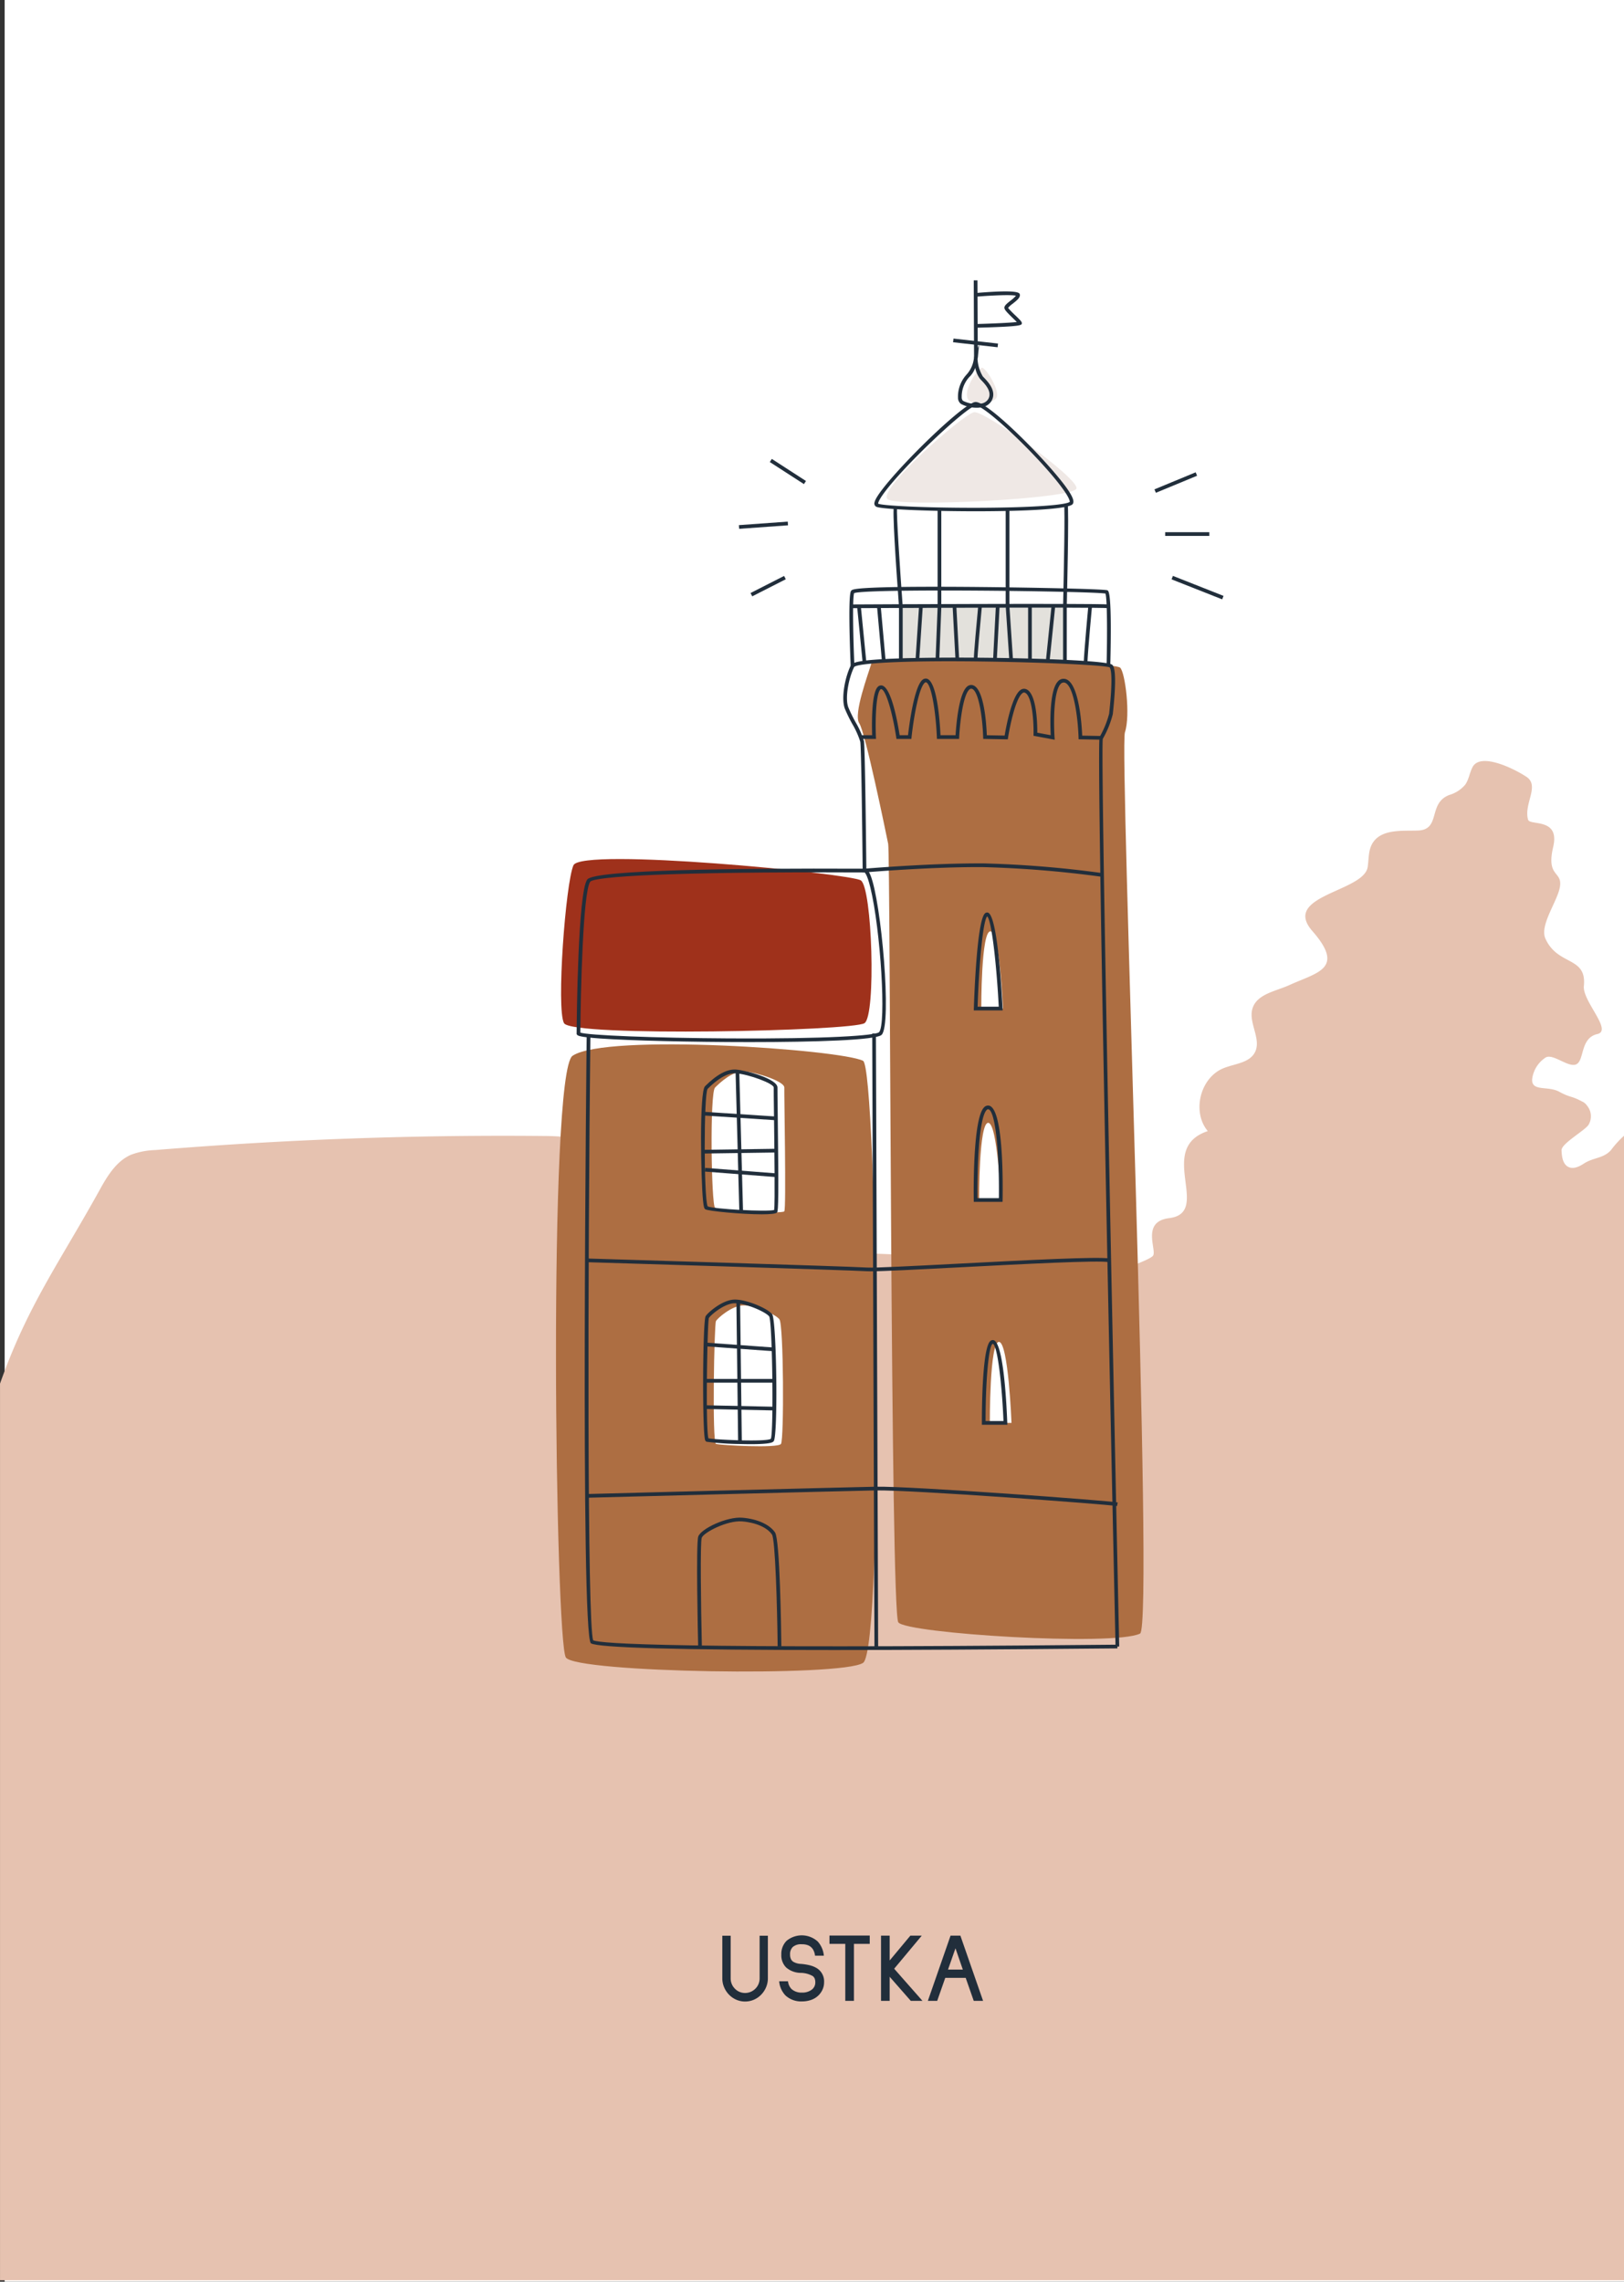 <svg xmlns="http://www.w3.org/2000/svg" width="353.012" height="496" viewBox="0 0 353.012 496">
  <rect x="0" y="0" width="353.012" height="496" fill="#333333" stroke="none"/>
  <g id="_8" data-name="8" transform="translate(9537.012 -13343)">
    <rect id="Rectangle_276" data-name="Rectangle 276" width="352" height="496" transform="translate(-9536 13343)" fill="#fff"/>
    <g id="ustka" transform="translate(-12633.499 13004.386)">
      <path id="Path_2745" data-name="Path 2745" d="M3449.5,569.112a21.389,21.389,0,0,0-2.816,3.1c-1.612,1.846-3.866,1.608-5.916,2.95-.988.648-2.227,1.244-3.3.757-1.276-.578-1.5-2.263-1.543-3.663-.046-1.458,5.156-4.312,5.895-5.57a3.614,3.614,0,0,0-.364-4.132,2.519,2.519,0,0,0-1.084-.9c-2.5-1.328-2.46-.755-4.947-2.11s-6.1.049-5.885-2.777a6.532,6.532,0,0,1,2.834-4.6c1.5-1.095,4.774,2,6.562,1.486,2.062-.594.878-5.769,4.765-6.647,3.392-.766-3.26-7.147-2.926-10.451.66-6.517-5.681-4.323-8.359-10.3-1.313-2.93,2.661-8.124,3.162-11.295.549-3.474-3.037-1.98-1.469-8.644,1.505-6.4-5.06-4.565-5.455-5.9-1.017-3.425,2.613-7.382-.376-9.34s-9.992-5.27-11.686-2.124c-.663,1.23-.8,2.715-1.617,3.852a7.129,7.129,0,0,1-3.438,2.223c-4.727,1.787-1.785,7.52-6.785,7.732-3.268.139-8.153-.469-10.026,2.947-.82,1.5-.688,3.307-.946,4.993-.832,5.42-18.921,6.146-11.962,13.98,7.08,8.134,1.01,8.912-4.993,11.652-3.005,1.371-7.089,1.939-8.077,5.092-.977,3.117,2.035,6.692.506,9.577-1.225,2.31-4.4,2.446-6.818,3.43-5.066,2.057-6.917,9.473-3.412,13.669-11.374,3.778,1.071,17.758-8.414,18.924-6.209.765-2.5,7.129-3.533,8.216-1.428,1.494-13.26,4.776-13.72,6.791-1.766,7.725-4.547-8.919-12.251-7.062s-15.761.93-23.663.347a264.557,264.557,0,0,0-36.512-.16c-5.617.364-11.332.9-16.821-.351s-10.836-4.666-12.778-9.95c-1.382-3.758-1-8.219-3.4-11.426-2.842-3.8-8.282-4.218-13.025-4.265q-42.4-.414-84.708,3.058a16.294,16.294,0,0,0-5.252,1.028c-3.183,1.395-5.12,4.6-6.8,7.645-8.737,15.8-15.642,25.072-21.656,42.1V817.9H3449.5V569.112" transform="translate(0 16.389)" fill="#e6c2b0"/>
      <g id="Group_470" data-name="Group 470" transform="translate(3253.498 759.31)">
        <path id="Path_2746" data-name="Path 2746" d="M3231.911,716.86a4.943,4.943,0,0,1-1.591-1.1,5.206,5.206,0,0,1-1.067-1.622,4.928,4.928,0,0,1-.385-1.921v-9.265h1.815v9.265a3.2,3.2,0,0,0,.235,1.217,3.076,3.076,0,0,0,.683,1.023,2.97,2.97,0,0,0,1,.694,3.14,3.14,0,0,0,2.434,0,3.2,3.2,0,0,0,1.025-.694,3.079,3.079,0,0,0,.683-1.023,3.191,3.191,0,0,0,.235-1.217v-9.265h1.793v9.265a4.923,4.923,0,0,1-.384,1.921,5.185,5.185,0,0,1-1.067,1.622,4.938,4.938,0,0,1-1.591,1.1,4.819,4.819,0,0,1-3.821,0Z" transform="translate(-3228.869 -702.866)" fill="#212e3b"/>
        <path id="Path_2747" data-name="Path 2747" d="M3246.636,705.932a2.342,2.342,0,0,0-.95-.843,3.387,3.387,0,0,0-1.441-.267,2.7,2.7,0,0,0-2.029.619,2.172,2.172,0,0,0-.555,1.6,2.33,2.33,0,0,0,.172.971,1.456,1.456,0,0,0,.512.608,3.567,3.567,0,0,0,1.686.47,11.806,11.806,0,0,1,2.019.331,5.4,5.4,0,0,1,1.44.609,3.372,3.372,0,0,1,1.56,3.074,3.749,3.749,0,0,1-.322,1.537,4.249,4.249,0,0,1-.9,1.3,4.293,4.293,0,0,1-1.613.982,5.907,5.907,0,0,1-1.932.32,5.019,5.019,0,0,1-3.608-1.281,5.076,5.076,0,0,1-1.388-3.075l.043-.02h1.879a2.794,2.794,0,0,0,.77,1.687,3.174,3.174,0,0,0,2.241.769,3.368,3.368,0,0,0,2.134-.619,1.94,1.94,0,0,0,.79-1.6,2.357,2.357,0,0,0-.116-.779,1.333,1.333,0,0,0-.437-.587,5.411,5.411,0,0,0-2.713-.7,4.9,4.9,0,0,1-3.073-1.174,3.72,3.72,0,0,1-1.046-2.818,4.008,4.008,0,0,1,1.132-2.967,5.175,5.175,0,0,1,6.789.149,5.356,5.356,0,0,1,1.323,3.074h-1.921A3.328,3.328,0,0,0,3246.636,705.932Z" transform="translate(-3226.93 -702.879)" fill="#212e3b"/>
        <path id="Path_2748" data-name="Path 2748" d="M3253.825,704.728v12.384h-1.879V704.728h-3.438v-1.813h8.753v1.813Z" transform="translate(-3225.215 -702.872)" fill="#212e3b"/>
        <path id="Path_2749" data-name="Path 2749" d="M3264.424,717.109l-4.588-5.23v5.23h-1.879V702.933h1.879v5.4l4.5-5.4h2.477l-6,7.195,6.148,6.981Z" transform="translate(-3223.457 -702.869)" fill="#212e3b"/>
        <path id="Path_2750" data-name="Path 2750" d="M3276.513,717.109l-1.751-5h-4.44l-1.751,5h-2.028l4.933-14.176h2.134l4.933,14.176Zm-3.971-11.422-1.623,4.633h3.224Z" transform="translate(-3221.86 -702.869)" fill="#212e3b"/>
      </g>
      <g id="ustka_kolor" data-name="ustka kolor" transform="translate(3217.345 418.558)">
        <path id="Path_2751" data-name="Path 2751" d="M3261.81,459.609c.085-.371,34.539-.447,35.036,0,.753.678.917,11.335.064,11.6-1.152.364-34.3.186-34.886-.371S3261.582,460.607,3261.81,459.609Z" transform="translate(-3186.625 -407.443)" fill="#e3e1dc"/>
        <path id="Path_2752" data-name="Path 2752" d="M3202.006,506.973c1.718-3.918,59.971,1.758,62.458,3.276s3.352,29.342.812,31.047-63.612,3.071-65.318,0S3200.3,510.863,3202.006,506.973Z" transform="translate(-3198.214 -398.826)" fill="#9f311b"/>
        <path id="Path_2753" data-name="Path 2753" d="M3276.887,415.6c.767-.434,4.215,5.2,3.212,6.568s-5.609,1.791-6.292,0S3275.532,416.369,3276.887,415.6Z" transform="translate(-3184.377 -415.578)" fill="#efe8e5"/>
        <path id="Path_2754" data-name="Path 2754" d="M3277.959,423.727c2.1-.534,22.637,14.244,22.3,16.548s-38.468,4.18-41.028,2.388S3275.275,424.409,3277.959,423.727Z" transform="translate(-3187.113 -414.064)" fill="#efe8e5"/>
        <path id="Path_2755" data-name="Path 2755" d="M3201.989,542.066c7.33-4.943,58.112-1.383,63.14,1.086,3.077,1.511,4.712,127.814,0,130.885s-62.288,2.147-64.591-1.165S3196.62,545.687,3201.989,542.066Z" transform="translate(-3198.387 -392.507)" fill="#ad6e42"/>
        <path id="Path_2756" data-name="Path 2756" d="M3315.052,680.843c3.111-1.5-4.529-192.158-3.288-195.911s.05-13.036-1.038-14.059c-1.465-1.379-53.353-3.379-54.056-.99s-3.984,11.107-2.655,13.078,5.78,23.745,6.286,26.2.483,166.791,2.2,169.229S3309.253,683.642,3315.052,680.843Z" transform="translate(-3188.095 -405.682)" fill="#ad6e42"/>
        <path id="Path_2757" data-name="Path 2757" d="M3227.653,574.175c-.81-.541-1.169-24.951,0-26.12s3.9-3.7,6.433-3.508,8.672,2.144,8.625,3.508.439,26.315,0,26.9S3228.823,574.954,3227.653,574.175Z" transform="translate(-3193.081 -391.586)" fill="#fff"/>
        <path id="Path_2758" data-name="Path 2758" d="M3227.782,617.536c-.861-.258-.39-26.022,0-26.7s3.411-3.314,5.847-3.411,7.017,1.853,7.943,3.022,1.024,26.119.342,27.094S3228.757,617.827,3227.782,617.536Z" transform="translate(-3193.008 -383.608)" fill="#fff"/>
        <path id="Path_2759" data-name="Path 2759" d="M3277.894,611.722s-.061-17.641,1.987-17.606,2.729,17.606,2.729,17.606Z" transform="translate(-3183.595 -382.362)" fill="#fff"/>
        <path id="Path_2760" data-name="Path 2760" d="M3275.925,570.744s-.061-16.811,1.987-16.778,2.73,16.778,2.73,16.778Z" transform="translate(-3183.961 -389.832)" fill="#fff"/>
        <path id="Path_2761" data-name="Path 2761" d="M3276.328,535.648s-.061-16.81,1.986-16.777,2.73,16.777,2.73,16.777Z" transform="translate(-3183.886 -396.361)" fill="#fff"/>
      </g>
      <g id="ustka-2" data-name="ustka" transform="translate(3221.829 399.559)">
        <path id="Path_2762" data-name="Path 2762" d="M3257.75,671.539c-33.443,0-51.13-.486-52.744-1.455-2.342-1.405-.943-130.8-.927-132.105l.806.01c-.587,51.795-.7,127.99.607,131.441,1.713.754,18.524,1.842,109.161.987,2.666-.025,4.353-.042,4.785-.042v.808c-.431,0-2.116.015-4.779.04Q3281.122,671.539,3257.75,671.539Z" transform="translate(-3201.892 -373.807)" fill="#212e3b"/>
        <path id="Path_2763" data-name="Path 2763" d="M3239.788,545.087c-12.712,0-26.188-.337-32.488-.784-4.668-.331-4.89-.625-5.05-.84l-.082-.109v-.136c.021-3.132.266-30.691,2.313-33.481h0c1.575-2.143,33.041-2.455,59.149-2.347l1.115,0c.638,0,1.043.8,1.291,1.4,2.36,5.7,4.7,32.453,2.437,34.714C3267.315,544.665,3254.031,545.087,3239.788,545.087Zm-36.81-2.07c1.544.589,15.893,1.174,32.437,1.264,21.2.122,31.711-.616,32.488-1.346,1.607-1.607.363-22.221-1.9-31.51-.738-3.026-1.249-3.219-1.27-3.226l-1.105,0c-41.713-.173-57.561.924-58.5,2.017C3203.544,512.387,3203.041,534.425,3202.978,543.018Z" transform="translate(-3202.168 -379.502)" fill="#212e3b"/>
        <path id="Path_2764" data-name="Path 2764" d="M3310.218,683.675c-.524-24.006-2.559-118.144-3.3-167.372a233.951,233.951,0,0,0-25.357-2.058c-11.257-.1-25.731,1.136-25.876,1.149l-.434.037,0-.434c-.09-9.159-.313-26.8-.515-28.007a18.733,18.733,0,0,0-1.762-3.909,32.919,32.919,0,0,1-1.6-3.292c-.833-2.22.007-6.8,1.315-9.418.162-.323.6-.663,2.672-.961,9.229-1.333,52.758-.636,54.158.866.276.3,1.121,1.205.137,10.411l-.031.3a21.151,21.151,0,0,1-2.17,5.366c-.528,2.557,2.1,130.189,3.565,197.306Zm-29.873-170.242c.413,0,.819,0,1.225,0a234.552,234.552,0,0,1,25.338,2.049c-.262-17.557-.353-29.2-.141-29.55a20.628,20.628,0,0,0,2.059-5.029l.032-.307c.878-8.2.28-9.557.075-9.775-.843-.422-12.954-1.089-27.818-1.281-18.223-.238-27.045.434-27.711,1.2-1.2,2.4-2.022,6.758-1.273,8.758a32.729,32.729,0,0,0,1.555,3.2,18.385,18.385,0,0,1,1.844,4.152c.247,1.48.485,24.136.522,27.7C3258.457,514.359,3270.4,513.433,3280.345,513.433Z" transform="translate(-3193.075 -386.696)" fill="#212e3b"/>
        <path id="Path_2765" data-name="Path 2765" d="M3252.444,472.983c-.067-1.512-.634-14.823.036-16.3a.681.681,0,0,1,.421-.331c2.09-.74,18.878-.678,28.7-.575,8.706.091,26.036.4,26.654.713.276.138,1.01.5.613,16.484l-.806-.019c.172-6.93.142-14.663-.241-15.758-3.1-.528-51.914-1.147-54.638-.093-.4,1.344-.177,10.34.066,15.842Zm.677-15.849Zm54.667-.011Z" transform="translate(-3192.868 -389.112)" fill="#212e3b"/>
        <path id="Path_2766" data-name="Path 2766" d="M3252.51,459.783l0-.806c2.137-.012,52.377-.263,56.022,0l-.058.8C3304.857,459.519,3253.031,459.78,3252.51,459.783Z" transform="translate(-3192.803 -388.527)" fill="#212e3b"/>
        <rect id="Rectangle_451" data-name="Rectangle 451" width="0.808" height="11.974" transform="translate(61.001 71.204) rotate(-5.634)" fill="#212e3b"/>
        <rect id="Rectangle_452" data-name="Rectangle 452" width="0.807" height="12.026" transform="translate(65.287 70.771) rotate(-5.128)" fill="#212e3b"/>
        <rect id="Rectangle_453" data-name="Rectangle 453" width="0.806" height="11.604" transform="translate(70.068 70.794)" fill="#212e3b"/>
        <rect id="Rectangle_454" data-name="Rectangle 454" width="11.57" height="0.808" transform="translate(73.673 82.371) rotate(-86.219)" fill="#212e3b"/>
        <rect id="Rectangle_455" data-name="Rectangle 455" width="0.807" height="11.686" transform="translate(81.727 70.756) rotate(-3.051)" fill="#212e3b"/>
        <path id="Path_2767" data-name="Path 2767" d="M3274.975,470.915c-.1-.586.694-9.065.939-11.649l.8.076c-.4,4.151-1,10.931-.948,11.449Z" transform="translate(-3188.624 -388.451)" fill="#212e3b"/>
        <rect id="Rectangle_456" data-name="Rectangle 456" width="11.671" height="0.807" transform="translate(90.532 82.376) rotate(-87.039)" fill="#212e3b"/>
        <rect id="Rectangle_457" data-name="Rectangle 457" width="0.806" height="11.552" transform="translate(98.137 70.853)" fill="#212e3b"/>
        <rect id="Rectangle_458" data-name="Rectangle 458" width="11.606" height="0.806" transform="translate(102.039 82.357) rotate(-84.142)" fill="#212e3b"/>
        <path id="Path_2768" data-name="Path 2768" d="M3295.909,471.665l-.807-.03c.1-2.682.987-12.272,1-12.369l.8.076C3296.893,459.438,3296,469.006,3295.909,471.665Z" transform="translate(-3184.878 -388.451)" fill="#212e3b"/>
        <path id="Path_2769" data-name="Path 2769" d="M3292.127,474.888h-.805V462.725c.2-8.376.427-21.126.218-21.957l.778-.21c.308,1.137-.139,20.028-.191,22.177Z" transform="translate(-3185.581 -391.932)" fill="#212e3b"/>
        <path id="Path_2770" data-name="Path 2770" d="M3261.432,462.669c-.707-9.557-1.468-21.071-1.083-21.65l.672.448c-.185.805.621,13.1,1.215,21.142Z" transform="translate(-3191.363 -391.846)" fill="#212e3b"/>
        <path id="Path_2771" data-name="Path 2771" d="M3278.82,445.608c-10.289,0-20.683-.438-21.7-1a.8.8,0,0,1-.348-.954c.682-3.352,18.9-21.488,21.9-21.8h0c.028,0,.058,0,.089,0,3.094,0,17.75,15.062,20.588,19.932.653,1.12.807,1.813.5,2.248C3299.023,445.182,3288.973,445.608,3278.82,445.608Zm-.059-22.955c-1.973.208-16.29,13.647-20.337,19.554-.948,1.385-.869,1.73-.866,1.745.8.42,9.432.9,20.98.9,13.373-.014,20.083-.685,20.66-1.3,0-.009.189-.535-1.713-3.105-4.9-6.625-16.64-17.794-18.673-17.794l-.051,0Z" transform="translate(-3192.013 -395.413)" fill="#212e3b"/>
        <path id="Path_2772" data-name="Path 2772" d="M3276.129,425.065a7.218,7.218,0,0,1-3.411-.824,1.687,1.687,0,0,1-.652-1.392,7.081,7.081,0,0,1,1.872-5,6.346,6.346,0,0,0,1.582-3.491,1.088,1.088,0,0,1,.062-.35l1.086-2.722-.312,2.914c0,.021-.014.127-.04.293a8.2,8.2,0,0,0,1.148,3.773l.182.19c.958.989,2.948,3.048,1.678,5.168a2.929,2.929,0,0,1-1.937,1.311A5.552,5.552,0,0,1,3276.129,425.065Zm-.324-8.668a5.173,5.173,0,0,1-1.341,2.057,6.349,6.349,0,0,0-1.594,4.335,1.03,1.03,0,0,0,.28.77,6.468,6.468,0,0,0,4.05.586,2.154,2.154,0,0,0,1.43-.939c.952-1.589-.686-3.283-1.564-4.193l-.19-.2A6.131,6.131,0,0,1,3275.806,416.4Z" transform="translate(-3189.166 -397.379)" fill="#212e3b"/>
        <path id="Path_2773" data-name="Path 2773" d="M3238.165,575.671c-4.416,0-11.675-.7-12.272-1.1h0c-.2-.13-.345-.346-.5-1.959-.452-4.552-.822-23.516.443-24.781,2.555-2.555,4.829-3.774,6.749-3.626,2.2.17,9.064,2.039,9,3.925-.013.37.017,2.657.053,5.551.228,18.007.143,21.209-.132,21.577C3241.275,575.555,3239.953,575.671,3238.165,575.671Zm-11.764-1.735c1.276.592,12.958,1.226,14.462.789.211-1.224.042-14.565-.039-21.031-.038-3.02-.065-5.2-.052-5.59.029-.847-5.37-2.87-8.254-3.092-1.134-.081-3.15.427-6.116,3.392C3225.561,549.593,3225.563,571.909,3226.4,573.936Z" transform="translate(-3197.927 -372.651)" fill="#212e3b"/>
        <rect id="Rectangle_459" data-name="Rectangle 459" width="0.807" height="15.748" transform="translate(27.508 181.531) rotate(-86.245)" fill="#212e3b"/>
        <rect id="Rectangle_460" data-name="Rectangle 460" width="15.9" height="0.806" transform="translate(27.529 189.001) rotate(-0.823)" fill="#212e3b"/>
        <rect id="Rectangle_461" data-name="Rectangle 461" width="0.806" height="15.384" transform="matrix(0.077, -0.997, 0.997, 0.077, 27.879, 193.728)" fill="#212e3b"/>
        <rect id="Rectangle_462" data-name="Rectangle 462" width="0.806" height="30.494" transform="translate(34.548 172.006) rotate(-1.543)" fill="#212e3b"/>
        <path id="Path_2774" data-name="Path 2774" d="M3241.758,654.346c-.1-8.847-.523-23.277-1.232-24.341-1.018-1.525-3.513-2.622-6.512-2.863-3.227-.255-8.341,2.419-8.754,3.557-.361,1-.183,14.617.024,23.529l-.806.019c-.053-2.284-.505-22.364.024-23.823.618-1.707,6.25-4.361,9.576-4.085,3.24.259,5.968,1.492,7.12,3.218,1.052,1.58,1.323,20.919,1.367,24.781Z" transform="translate(-3198.06 -357.372)" fill="#212e3b"/>
        <path id="Path_2775" data-name="Path 2775" d="M3235.74,617.791c-.677,0-1.447-.011-2.326-.033a62.371,62.371,0,0,1-7.281-.491h0a.542.542,0,0,1-.342-.35c-.647-1.62-.55-25.792.108-26.942.407-.713,3.548-3.508,6.18-3.614,2.519-.105,7.237,1.863,8.275,3.174.976,1.231,1.3,26.23.356,27.577C3240.55,617.343,3240.235,617.791,3235.74,617.791Zm-9.233-1.265c1.662.307,12.643.809,13.568.095.628-1.467.34-25.38-.362-26.6-.8-1-5.011-2.858-7.426-2.858-.061,0-.118,0-.176,0-2.264.09-5.175,2.616-5.511,3.208C3226.271,591.5,3225.851,614.337,3226.507,616.525Zm-.142-.032h0Z" transform="translate(-3197.855 -364.807)" fill="#212e3b"/>
        <rect id="Rectangle_463" data-name="Rectangle 463" width="0.807" height="14.743" transform="matrix(0.072, -0.997, 0.997, 0.072, 28.236, 231.728)" fill="#212e3b"/>
        <rect id="Rectangle_464" data-name="Rectangle 464" width="14.922" height="0.807" transform="translate(28.048 238.804)" fill="#212e3b"/>
        <path id="Path_2776" data-name="Path 2776" d="M3240.732,606.856l-14.922-.32.016-.806,14.922.32Z" transform="translate(-3197.77 -361.202)" fill="#212e3b"/>
        <rect id="Rectangle_465" data-name="Rectangle 465" width="0.806" height="30.541" transform="translate(34.728 222.045) rotate(-0.708)" fill="#212e3b"/>
        <path id="Path_2777" data-name="Path 2777" d="M3319.291,624.867c-2.284-.4-44.777-3.539-52.451-3.406-7.965.161-62.208,1.58-62.754,1.594l-.021-.806c.547-.014,54.791-1.433,62.758-1.594,7.661-.152,50.316,3.013,52.608,3.418Z" transform="translate(-3201.815 -358.427)" fill="#212e3b"/>
        <path id="Path_2778" data-name="Path 2778" d="M3265.646,581.635c-.318,0-.568-.006-.747-.017-4.1-.256-60.269-1.948-60.835-1.965l.023-.805c.568.017,56.745,1.708,60.863,1.965,1.694.1,10.174-.336,20-.846,14.277-.741,30.459-1.581,32.731-1.111l-.165.79c-2.167-.449-19,.426-32.525,1.127C3276.156,581.232,3268.4,581.635,3265.646,581.635Z" transform="translate(-3201.815 -366.227)" fill="#212e3b"/>
        <rect id="Rectangle_466" data-name="Rectangle 466" width="0.806" height="133.611" transform="translate(64.252 163.721) rotate(-0.209)" fill="#212e3b"/>
        <path id="Path_2779" data-name="Path 2779" d="M3281.233,536.7h-6.275l.013-.416c.1-3.209.7-19.286,2.446-20.7a.676.676,0,0,1,.565-.155c1.977.358,2.919,14.7,3.232,20.847Zm-5.443-.808h4.595c-.481-9.116-1.532-18.719-2.515-19.635C3276.939,517.222,3276.094,526.813,3275.791,535.888Z" transform="translate(-3188.626 -378.006)" fill="#212e3b"/>
        <path id="Path_2780" data-name="Path 2780" d="M3281.21,571.736h-6.252l0-.4c-.03-1.815-.209-17.8,2.268-20.175a1.178,1.178,0,0,1,.9-.364c3.2.178,3.181,15.766,3.1,20.539Zm-5.456-.808h4.662c.131-9.3-.717-19.233-2.342-19.323a.4.4,0,0,0-.294.14C3275.947,553.507,3275.7,565.822,3275.754,570.929Z" transform="translate(-3188.63 -371.422)" fill="#212e3b"/>
        <path id="Path_2781" data-name="Path 2781" d="M3281.978,612.19h-5.538v-.4c-.006-1.631,0-15.981,1.789-17.747a.812.812,0,0,1,.607-.265c2.193.038,2.917,12.6,3.126,17.994Zm-4.732-.808h3.893c-.328-7.9-1.3-16.461-2.326-16.8C3277.836,594.983,3277.239,603.534,3277.246,611.382Z" transform="translate(-3188.351 -363.427)" fill="#212e3b"/>
        <path id="Path_2782" data-name="Path 2782" d="M3296.4,485.838l-4.608-.862.007-.342c.064-3.26-.408-8.6-1.951-9.045a.451.451,0,0,0-.391.079c-1.535.977-2.832,7.361-3.2,9.739l-.055.348-5.342-.1-.012-.384c-.124-4.244-1-10.315-2.54-10.525a.528.528,0,0,0-.426.151c-1.489,1.237-2.128,7.914-2.248,10.383l-.019.384H3270.8l-.015-.387c-.24-5.595-1.222-11.743-2.389-11.924a.279.279,0,0,0-.216.081c-1.3,1-2.448,7.645-2.9,11.87l-.038.361H3262l-.051-.344c-.744-4.973-2.208-10.4-3.275-10.486-.026,0-.075-.007-.158.076-1,.956-1.128,6.846-.977,10.333l.018.421h-3.312v-.808h2.47c-.065-1.982-.2-9.141,1.241-10.529a.993.993,0,0,1,.785-.3c2.105.176,3.5,7.923,3.952,10.826h1.822c.24-2.093,1.328-10.644,3.175-12.063a1.079,1.079,0,0,1,.83-.237c2.265.35,2.9,9.045,3.054,12.3h3.277c.113-1.907.657-9.034,2.517-10.58a1.329,1.329,0,0,1,1.05-.329c2.619.355,3.13,8.458,3.225,10.915l3.874.07c.3-1.8,1.561-8.706,3.51-9.946a1.257,1.257,0,0,1,1.05-.174c2.431.7,2.549,7.681,2.537,9.493l2.92.546c-.108-2.081-.358-9.658,1.562-11.687a1.6,1.6,0,0,1,1.265-.57c3.292.044,3.913,9.982,4.015,12.354l4.151.076-.014.806-4.918-.09-.011-.384c-.147-4.607-1.154-11.928-3.234-11.955a.919.919,0,0,0-.667.318c-1.614,1.706-1.5,8.95-1.314,11.6Z" transform="translate(-3192.479 -385.981)" fill="#212e3b"/>
        <rect id="Rectangle_467" data-name="Rectangle 467" width="0.806" height="16.774" transform="matrix(1, -0.004, 0.004, 1, 86.323, 0.003)" fill="#212e3b"/>
        <path id="Path_2783" data-name="Path 2783" d="M3275.367,409.482l-.021-.807c3.563-.095,7.509-.269,8.906-.436-.235-.246-.561-.56-.827-.817-1.224-1.186-1.809-1.79-1.868-2.21-.072-.505.507-.963,1.307-1.6a7.329,7.329,0,0,0,1.2-1.092c-.945-.249-5.037-.095-8.729.217l-.066-.8c9.391-.795,9.557-.046,9.638.314.146.661-.638,1.281-1.545,2a5.126,5.126,0,0,0-1.012.922,21.769,21.769,0,0,0,1.633,1.67c1.12,1.083,1.359,1.344,1.359,1.64C3285.345,408.954,3285.345,409.215,3275.367,409.482Zm9.2-.881Z" transform="translate(-3188.567 -399.183)" fill="#212e3b"/>
        <rect id="Rectangle_468" data-name="Rectangle 468" width="0.807" height="9.743" transform="translate(81.83 13.453) rotate(-83.594)" fill="#212e3b"/>
        <rect id="Rectangle_469" data-name="Rectangle 469" width="9.694" height="0.806" transform="translate(125.604 45.431) rotate(-22.474)" fill="#212e3b"/>
        <rect id="Rectangle_470" data-name="Rectangle 470" width="9.596" height="0.807" transform="translate(127.934 54.742)" fill="#212e3b"/>
        <rect id="Rectangle_471" data-name="Rectangle 471" width="0.807" height="11.832" transform="translate(129.321 64.989) rotate(-68.43)" fill="#212e3b"/>
        <rect id="Rectangle_472" data-name="Rectangle 472" width="0.807" height="8.837" transform="translate(41.993 39.491) rotate(-57.115)" fill="#212e3b"/>
        <rect id="Rectangle_473" data-name="Rectangle 473" width="10.647" height="0.807" transform="translate(35.273 53.206) rotate(-4.115)" fill="#212e3b"/>
        <rect id="Rectangle_474" data-name="Rectangle 474" width="8.183" height="0.807" transform="matrix(0.891, -0.454, 0.454, 0.891, 37.806, 67.965)" fill="#212e3b"/>
        <path id="Path_2784" data-name="Path 2784" d="M3268.749,474.536l-.806-.031.453-11.6V441.526h.806v21.391Z" transform="translate(-3189.931 -391.752)" fill="#212e3b"/>
        <path id="Path_2785" data-name="Path 2785" d="M3281.584,474.181l-.78-11.663V441.5h.806v20.991l.778,11.636Z" transform="translate(-3187.538 -391.757)" fill="#212e3b"/>
      </g>
    </g>
  </g>
</svg>

